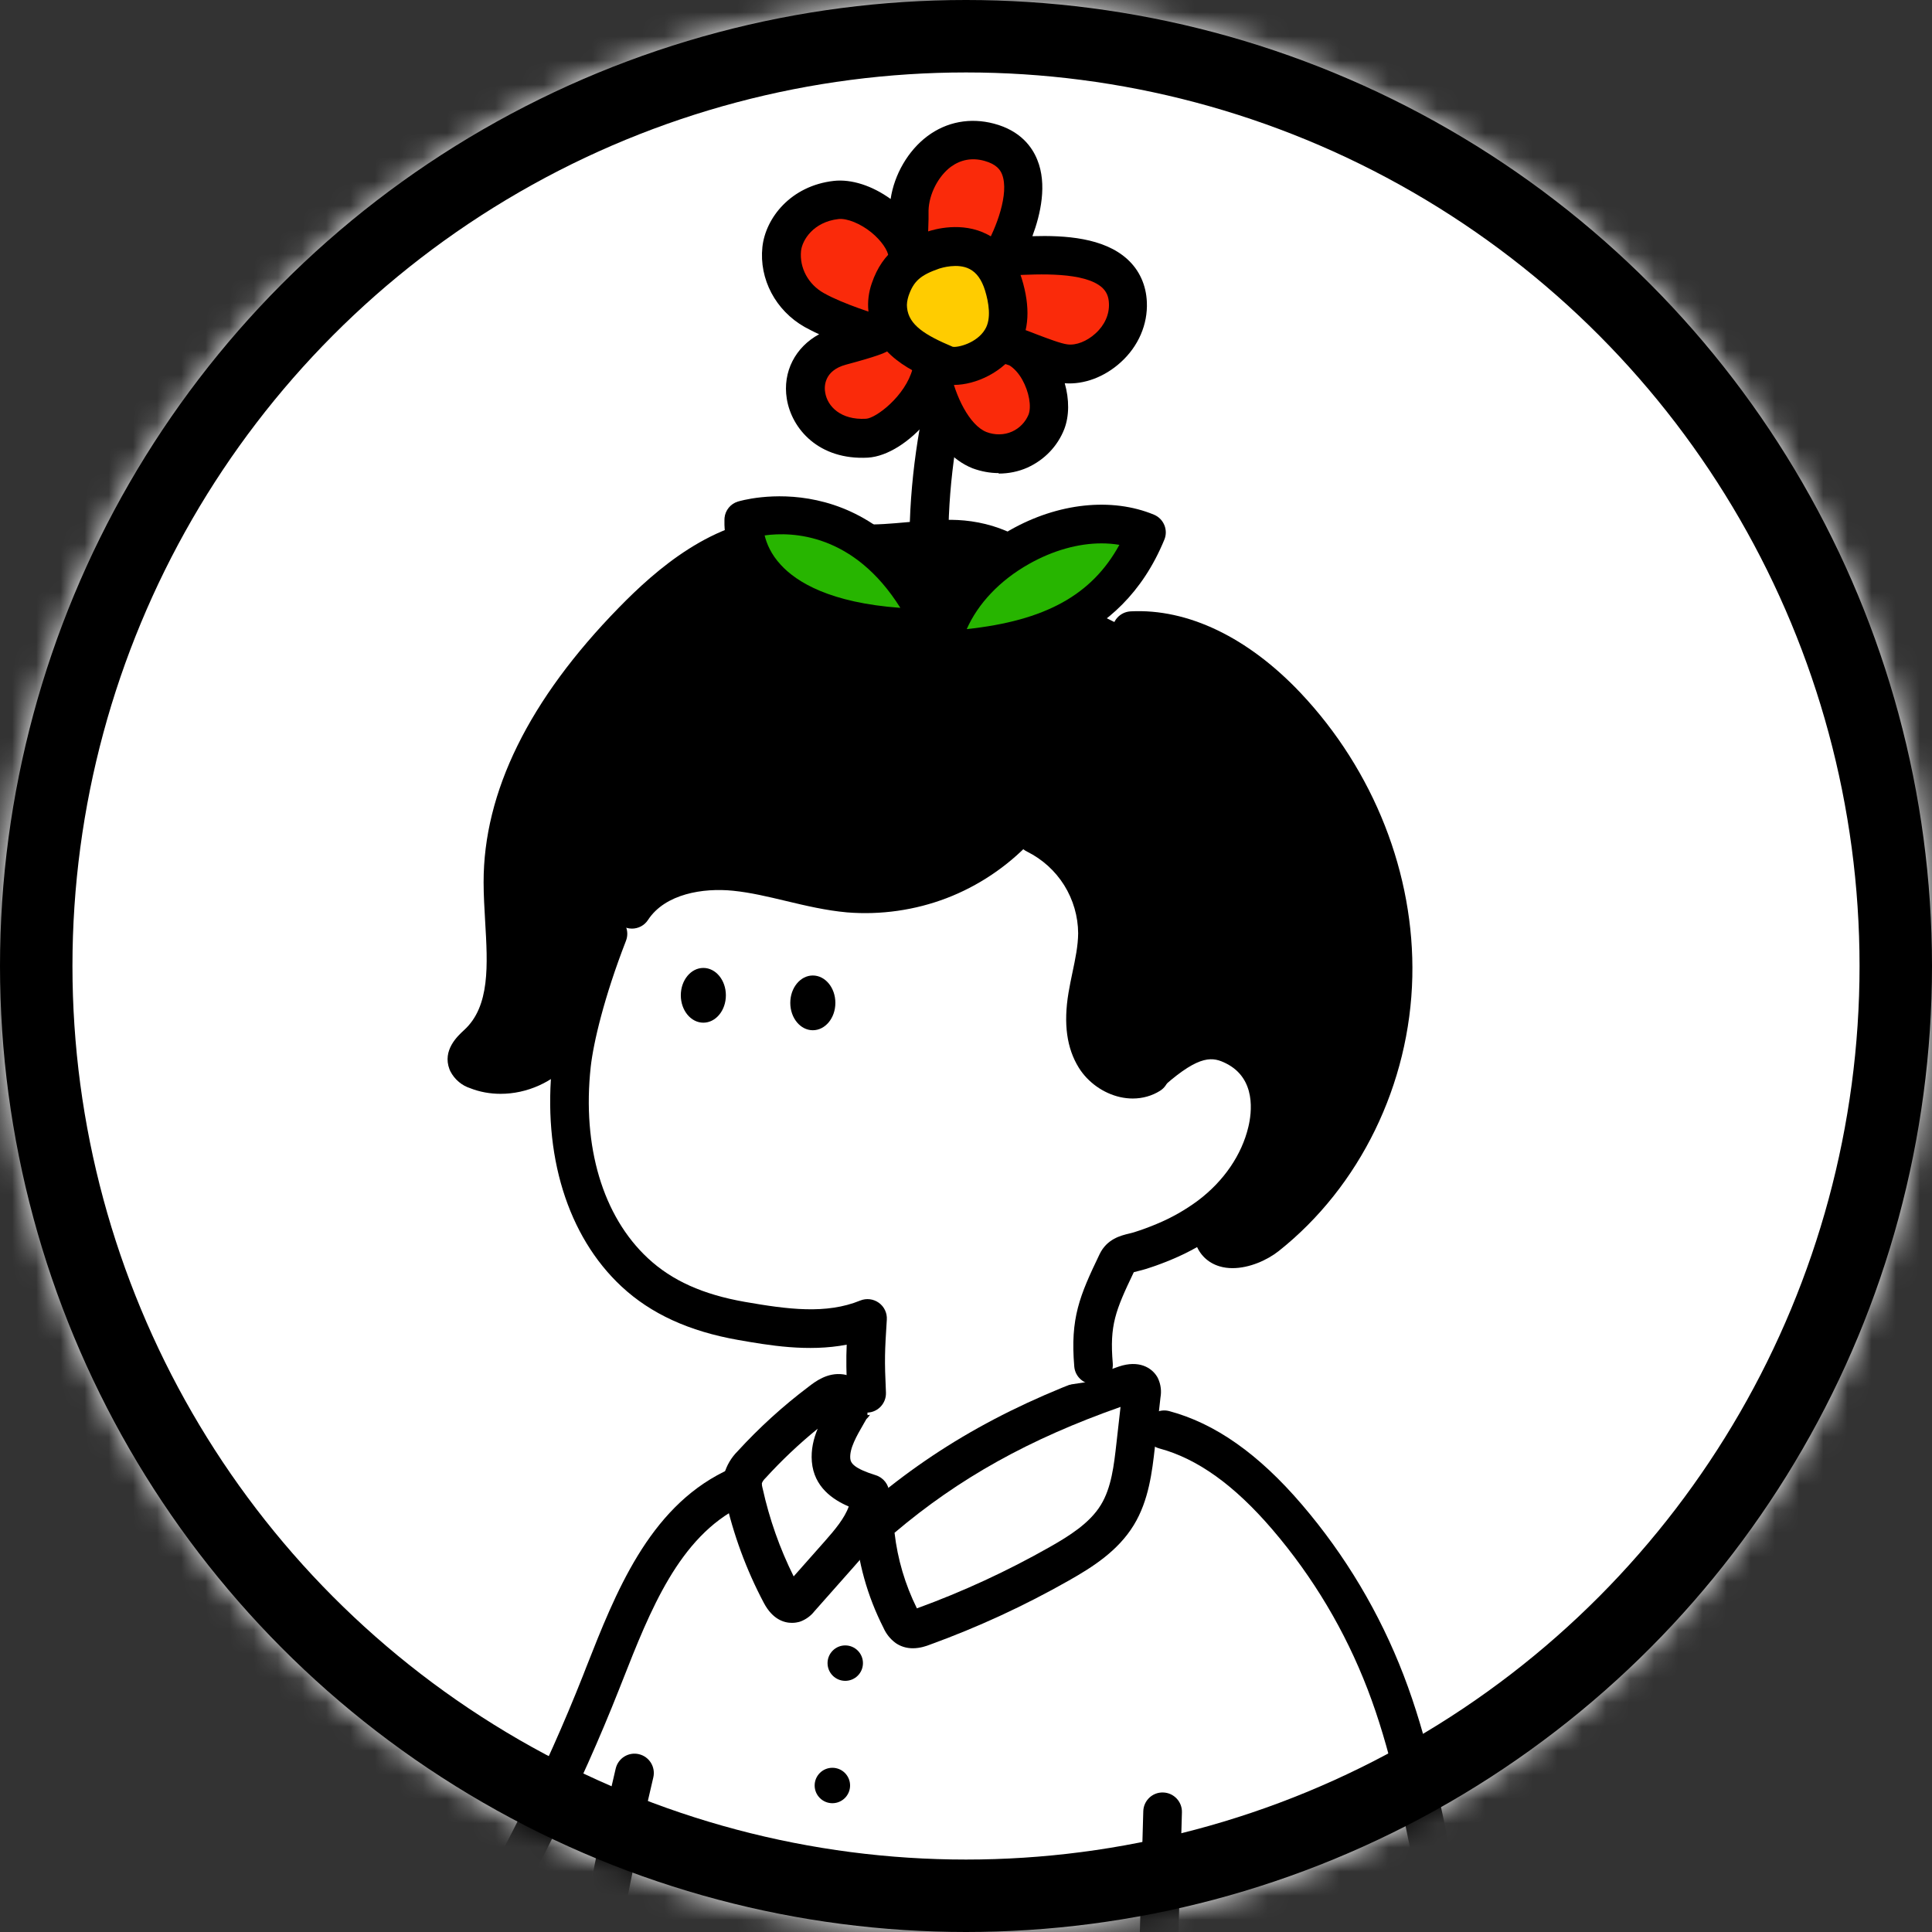 <svg width="80" height="80" viewBox="0 0 80 80" fill="none" xmlns="http://www.w3.org/2000/svg">
<rect x="0" y="0" width="80" height="80" fill="#333333" stroke="none"/>
<mask id="mask0_846_13256" style="mask-type:alpha" maskUnits="userSpaceOnUse" x="0" y="0" width="80" height="80">
<circle cx="40" cy="40" r="40" fill="white"/>
</mask>
<g mask="url(#mask0_846_13256)">
<rect width="80" height="80" fill="white"/>
<g clip-path="url(#clip0_846_13256)">
<path d="M45.249 56C45.369 57.347 45.92 60.389 47.969 59.933L48.189 60.267C48.089 62.356 47.031 63.829 45.372 65.356C43.687 66.883 41.537 67.8 39.269 67.961C37.269 68.108 35.143 67.629 33.647 66.288C32.151 64.947 31.364 63.088 32.355 61.495H32.499C32.949 61.508 33.364 61.272 33.745 61.032C34.231 60.725 34.644 59.348 34.944 58.987C35.344 58.468 36.093 56.621 36.299 56H45.249Z" fill="white"/>
<path d="M58.977 93.181C61.931 102.325 63.985 109.339 66.684 118.164C66.817 118.615 67.351 120.208 67.104 120.607C66.939 120.873 66.661 121.044 66.391 121.197C64.911 122.039 63.295 122.109 61.625 122.445L55.429 123.679C46.561 125.269 37.661 125.659 28.777 124.16L27.101 123.964L21.368 122.867C20.851 122.768 20.283 122.636 19.98 122.2C19.729 121.843 19.731 121.372 19.749 120.936C19.825 119.203 20.025 117.483 20.225 115.761L21.803 102.161C22.479 96.335 23.156 90.499 24.077 84.708L24.013 84.688C22.463 84.155 20.936 83.563 19.408 82.969C19.197 82.909 19.008 82.792 18.859 82.632C18.559 82.245 18.816 81.691 19.073 81.273C21.345 77.58 23.288 73.695 24.881 69.661C26.097 66.581 27.367 63.116 30.335 61.648L36.537 62.356L48.208 59.2C50.249 59.747 51.924 61.211 53.299 62.817C55.036 64.848 56.413 67.161 57.373 69.656C59.497 75.18 59.499 81.407 62.06 86.743C60.845 87.103 59.612 87.392 58.365 87.612L58.977 93.181Z" fill="white"/>
<path d="M36.207 63.132C36.307 64.504 36.681 65.841 37.307 67.067C37.36 67.195 37.447 67.305 37.557 67.388C37.753 67.508 38.008 67.435 38.224 67.356C40.175 66.648 42.063 65.776 43.867 64.751C44.787 64.228 45.717 63.633 46.267 62.731C46.787 61.879 46.911 60.852 47.023 59.861L47.261 57.745C47.284 57.637 47.273 57.525 47.229 57.425C47.112 57.223 46.809 57.269 46.588 57.344C43.013 58.559 39.577 60.191 36.207 63.132Z" fill="white"/>
<path d="M35.067 58.12C34.679 58.829 34.279 59.595 34.348 60.4C34.417 61.205 35.179 62 35.959 61.789C36.004 62.745 35.329 63.565 34.695 64.281L33.044 66.148C32.983 66.231 32.9 66.295 32.804 66.332C32.575 66.397 32.383 66.155 32.271 65.943C31.572 64.624 31.055 63.217 30.733 61.76C30.66 61.557 30.652 61.337 30.708 61.129C30.765 60.921 30.884 60.736 31.051 60.599C31.899 59.633 32.885 58.797 33.899 58.007C34.145 57.813 34.432 57.607 34.741 57.647C35.051 57.687 35.3 58.104 35.067 58.12Z" fill="white"/>
<path d="M52.517 88.932C50.904 88.932 49.285 88.819 47.665 88.591C47.261 88.533 46.965 88.183 46.977 87.776L47.341 75C47.353 74.559 47.721 74.207 48.164 74.223C48.605 74.235 48.953 74.604 48.941 75.045L48.597 87.099C52.756 87.595 56.904 87.301 60.949 86.225C59.771 83.453 59.179 80.481 58.604 77.597C58.093 75.032 57.565 72.381 56.628 69.945C55.699 67.529 54.375 65.307 52.692 63.34C51.117 61.5 49.583 60.399 48.003 59.976C47.576 59.861 47.323 59.423 47.437 58.996C47.552 58.569 47.991 58.316 48.417 58.431C50.32 58.94 52.117 60.207 53.909 62.301C55.711 64.407 57.128 66.787 58.123 69.373C59.108 71.937 59.651 74.657 60.175 77.288C60.819 80.519 61.425 83.571 62.784 86.401C62.885 86.613 62.889 86.857 62.793 87.072C62.697 87.287 62.513 87.448 62.289 87.515C59.083 88.456 55.812 88.932 52.517 88.932Z" fill="black"/>
<path d="M24.019 85.497C23.932 85.497 23.845 85.483 23.759 85.453C22.204 84.92 20.655 84.319 19.156 83.736L19.153 83.735C18.819 83.631 18.516 83.441 18.277 83.184C18.261 83.167 18.247 83.149 18.232 83.131C17.776 82.543 17.832 81.78 18.397 80.861C20.637 77.219 22.571 73.353 24.143 69.375L24.281 69.021C25.487 65.957 26.853 62.485 29.985 60.937C30.381 60.741 30.861 60.904 31.057 61.3C31.253 61.696 31.091 62.176 30.695 62.372C28.117 63.645 26.924 66.676 25.771 69.607L25.631 69.961C24.025 74.027 22.049 77.976 19.76 81.699C19.608 81.945 19.556 82.091 19.539 82.165C19.568 82.183 19.6 82.197 19.635 82.207C19.659 82.213 19.681 82.221 19.704 82.229L19.736 82.241C21.22 82.817 22.755 83.413 24.279 83.936C24.696 84.08 24.919 84.535 24.776 84.952C24.661 85.289 24.351 85.497 24.019 85.497Z" fill="black"/>
<path d="M26.023 124.565C25.973 124.565 25.923 124.56 25.872 124.551L21.223 123.661C20.697 123.556 19.832 123.381 19.331 122.669C18.939 122.111 18.931 121.468 18.955 120.911C19.032 119.148 19.237 117.384 19.435 115.679L21.051 101.744C22.149 92.34 23.284 82.615 25.495 73.232C25.596 72.803 26.025 72.535 26.457 72.637C26.887 72.739 27.153 73.169 27.052 73.6C24.863 82.893 23.733 92.572 22.64 101.932L21.024 115.865C20.829 117.544 20.628 119.279 20.552 120.983C20.543 121.195 20.525 121.592 20.639 121.752C20.772 121.941 21.247 122.037 21.529 122.093L26.171 122.981C26.604 123.064 26.889 123.484 26.805 123.917C26.735 124.299 26.4 124.565 26.023 124.565Z" fill="black"/>
<path d="M37.8 68.251C37.591 68.251 37.361 68.205 37.14 68.069C37.12 68.057 37.101 68.044 37.083 68.031C36.864 67.869 36.692 67.653 36.583 67.405C35.912 66.085 35.517 64.667 35.409 63.189C35.391 62.939 35.492 62.693 35.681 62.528C38.697 59.896 41.983 58.063 46.332 56.585C47.157 56.307 47.695 56.629 47.923 57.023C47.937 57.049 47.951 57.076 47.963 57.103C48.068 57.344 48.099 57.605 48.053 57.864L47.819 59.949C47.709 60.92 47.572 62.127 46.951 63.145C46.288 64.235 45.216 64.903 44.263 65.444C42.424 66.489 40.485 67.384 38.497 68.105C38.365 68.156 38.104 68.251 37.8 68.251ZM37.041 63.469C37.167 64.56 37.477 65.611 37.967 66.599C39.864 65.909 41.716 65.053 43.472 64.056C44.251 63.613 45.12 63.079 45.584 62.316C46.023 61.599 46.127 60.671 46.228 59.773L46.399 58.257C42.625 59.584 39.707 61.209 37.041 63.469Z" fill="black"/>
<path d="M32.792 67.199C32.471 67.199 31.993 67.061 31.629 66.373C30.9 64.997 30.36 63.528 30.023 62.007C29.945 61.723 29.927 61.432 29.967 61.141C29.972 61.104 29.98 61.068 29.989 61.032C30.089 60.679 30.28 60.356 30.539 60.097C31.432 59.12 32.42 58.221 33.477 57.425C33.752 57.212 34.256 56.821 34.913 56.909C35.431 56.979 36.171 57.499 36.149 58.159C36.141 58.399 36.04 58.611 35.876 58.76C35.837 58.827 35.799 58.893 35.76 58.961C35.472 59.46 35.173 59.976 35.208 60.393C35.224 60.587 35.364 60.805 36.261 61.085C36.583 61.185 36.807 61.476 36.823 61.812C36.884 63.149 35.929 64.228 35.359 64.872L33.725 66.717C33.579 66.904 33.384 67.049 33.163 67.136C33.137 67.145 33.112 67.155 33.087 67.161C33.027 67.176 32.923 67.199 32.792 67.199ZM31.548 61.416C31.545 61.476 31.553 61.535 31.569 61.593C31.573 61.609 31.577 61.625 31.581 61.641C31.859 62.901 32.289 64.121 32.864 65.275L34.163 63.808C34.573 63.344 34.976 62.86 35.145 62.381C34.489 62.1 33.705 61.576 33.617 60.525C33.576 60.031 33.685 59.577 33.859 59.16C33.093 59.783 32.373 60.463 31.709 61.191C31.699 61.203 31.688 61.213 31.676 61.225C31.62 61.28 31.576 61.345 31.548 61.416Z" fill="black"/>
<path d="M35 69.6C35.405 69.6 35.733 69.272 35.733 68.867C35.733 68.462 35.405 68.133 35 68.133C34.595 68.133 34.267 68.462 34.267 68.867C34.267 69.272 34.595 69.6 35 69.6Z" fill="black"/>
<path d="M34.467 74.667C34.872 74.667 35.2 74.338 35.2 73.933C35.2 73.528 34.872 73.2 34.467 73.2C34.062 73.2 33.733 73.528 33.733 73.933C33.733 74.338 34.062 74.667 34.467 74.667Z" fill="black"/>
<path d="M50.267 51.215C50.533 52.033 51.782 51.713 52.458 51.177C55.679 48.621 57.593 44.548 57.687 40.436C57.78 36.324 56.102 32.235 53.279 29.244C51.592 27.459 49.317 25.989 46.865 26.115L42.933 24.165C42.388 22.953 40.947 22.397 39.62 22.333C38.293 22.269 36.967 22.571 35.64 22.511C34.583 22.463 33.54 22.187 32.483 22.216C30.025 22.283 27.921 23.957 26.203 25.716C23.313 28.672 20.817 32.405 20.825 36.54C20.825 38.884 21.492 41.663 19.759 43.244C19.535 43.449 19.251 43.711 19.359 43.995C19.397 44.069 19.449 44.136 19.515 44.189C19.58 44.243 19.655 44.283 19.735 44.305C21.184 44.893 23.041 44.055 23.557 42.572L26.168 37.647C27.043 36.313 28.854 35.921 30.442 36.084C32.029 36.247 33.552 36.836 35.143 36.979C36.423 37.083 37.711 36.899 38.911 36.44C40.111 35.981 41.192 35.257 42.076 34.324L42.876 34.54C43.641 34.919 44.287 35.504 44.74 36.228C45.192 36.953 45.435 37.789 45.439 38.644C45.431 39.52 45.172 40.371 45.028 41.236C44.884 42.101 44.885 43.043 45.348 43.787C45.811 44.531 46.864 44.955 47.604 44.484" fill="black"/>
<path d="M45.28 57.185C45.127 55.361 45.481 53.937 46.275 52.287C46.453 51.913 46.841 51.917 47.224 51.796C47.562 51.689 47.898 51.567 48.227 51.428C48.895 51.151 49.525 50.792 50.106 50.361C51.256 49.493 52.151 48.275 52.488 46.861C52.793 45.58 52.578 44.055 51.148 43.333C50.145 42.827 49.245 43.007 47.716 44.351L47.608 44.493C46.868 44.964 45.813 44.541 45.352 43.796C44.891 43.051 44.892 42.111 45.032 41.245C45.172 40.38 45.432 39.529 45.443 38.653C45.438 37.799 45.196 36.963 44.744 36.237C44.292 35.512 43.647 34.928 42.88 34.549L42.08 34.333C41.196 35.267 40.114 35.989 38.914 36.449C37.715 36.909 36.426 37.093 35.147 36.988C33.556 36.845 32.033 36.257 30.445 36.093C28.857 35.929 27.047 36.32 26.172 37.656L25.333 38.467C24.533 39.667 24.4 41.133 24 42.6C24 43.021 22.378 48.712 26.133 52.467C27.466 53.8 29.2 54.333 31 54.733C32.614 54.983 34.379 55.233 35.933 54.6C35.844 55.988 35.858 57.209 35.922 58.599" fill="white"/>
<path d="M51.037 52.511C50.853 52.511 50.672 52.488 50.499 52.436C50.015 52.291 49.66 51.947 49.501 51.467C49.363 51.047 49.591 50.595 50.009 50.456C50.412 50.323 50.844 50.527 51.001 50.913C51.175 50.932 51.609 50.824 51.956 50.551C54.949 48.176 56.791 44.388 56.881 40.419C56.968 36.58 55.441 32.708 52.691 29.793C51.623 28.663 49.448 26.785 46.9 26.913C46.459 26.937 46.083 26.596 46.06 26.155C46.037 25.713 46.377 25.337 46.819 25.315C49.184 25.193 51.681 26.393 53.855 28.693C56.892 31.911 58.577 36.197 58.481 40.453C58.381 44.892 56.312 49.135 52.949 51.803C52.471 52.181 51.732 52.511 51.037 52.511Z" fill="black"/>
<path d="M46.905 45.487C46.731 45.487 46.553 45.467 46.376 45.427C45.684 45.269 45.048 44.816 44.673 44.215C44.171 43.407 44.031 42.391 44.244 41.111C44.292 40.821 44.352 40.537 44.409 40.264C44.528 39.699 44.64 39.164 44.644 38.643C44.64 37.948 44.44 37.257 44.067 36.657C43.692 36.059 43.16 35.576 42.527 35.263C42.131 35.067 41.968 34.587 42.164 34.191C42.36 33.795 42.84 33.632 43.236 33.828C44.136 34.273 44.892 34.959 45.424 35.809C45.956 36.661 46.239 37.641 46.244 38.645C46.237 39.336 46.104 39.973 45.975 40.591C45.919 40.861 45.864 41.116 45.823 41.373C45.679 42.241 45.749 42.913 46.033 43.371C46.181 43.609 46.456 43.804 46.732 43.868C46.855 43.896 47.033 43.909 47.18 43.816C47.553 43.579 48.047 43.689 48.284 44.061C48.521 44.435 48.411 44.928 48.039 45.165C47.703 45.377 47.312 45.487 46.905 45.487Z" fill="black"/>
<path d="M26.167 38.452C26.016 38.452 25.864 38.409 25.728 38.321C25.359 38.079 25.256 37.583 25.497 37.213C26.435 35.785 28.313 35.068 30.521 35.293C31.349 35.379 32.149 35.569 32.921 35.753C33.711 35.941 34.456 36.12 35.212 36.187C36.359 36.28 37.541 36.112 38.623 35.697C39.704 35.283 40.696 34.62 41.493 33.779C41.797 33.457 42.304 33.444 42.624 33.748C42.945 34.052 42.959 34.559 42.655 34.879C41.695 35.892 40.499 36.692 39.195 37.191C37.891 37.689 36.467 37.893 35.075 37.78C34.197 37.701 33.359 37.501 32.549 37.308C31.793 37.128 31.08 36.957 30.357 36.884C29.12 36.757 27.544 37.008 26.835 38.089C26.683 38.325 26.428 38.452 26.167 38.452Z" fill="black"/>
<path d="M20.729 45.293C20.293 45.293 19.864 45.216 19.467 45.059C19.297 45.004 19.143 44.919 19.005 44.804C18.856 44.68 18.735 44.529 18.647 44.357C18.633 44.332 18.621 44.305 18.612 44.277C18.311 43.485 18.947 42.901 19.219 42.652C20.297 41.668 20.196 39.957 20.089 38.147C20.059 37.616 20.025 37.067 20.025 36.537C20.019 32.797 21.904 28.967 25.631 25.155C27.163 23.587 29.537 21.493 32.461 21.415C33.132 21.396 33.776 21.485 34.399 21.572C34.843 21.633 35.261 21.692 35.677 21.711C36.283 21.737 36.897 21.683 37.548 21.624C38.231 21.563 38.937 21.499 39.66 21.533C41.127 21.604 42.949 22.247 43.664 23.836C43.845 24.239 43.665 24.712 43.263 24.893C42.86 25.075 42.387 24.895 42.205 24.492C41.787 23.561 40.576 23.179 39.583 23.131C38.971 23.101 38.349 23.157 37.692 23.216C37.017 23.277 36.317 23.34 35.605 23.308C35.116 23.285 34.64 23.22 34.18 23.156C33.596 23.075 33.045 22.999 32.507 23.013C30.164 23.077 28.115 24.904 26.776 26.273C23.353 29.776 21.62 33.229 21.627 36.536C21.627 37.02 21.656 37.521 21.688 38.052C21.803 39.991 21.932 42.177 20.464 43.675C20.852 43.728 21.272 43.664 21.668 43.484C22.216 43.236 22.629 42.807 22.804 42.307C22.949 41.889 23.405 41.668 23.823 41.815C24.24 41.96 24.46 42.416 24.316 42.833C23.999 43.745 23.275 44.515 22.329 44.943C21.812 45.177 21.265 45.293 20.729 45.293Z" fill="black"/>
<path d="M45.279 57.319C44.868 57.319 44.517 57.003 44.483 56.585C44.313 54.577 44.704 53.657 45.533 51.931C45.837 51.3 46.412 51.161 46.756 51.079C46.831 51.06 46.901 51.044 46.963 51.024C47.28 50.924 47.593 50.809 47.896 50.681C48.508 50.428 49.083 50.101 49.611 49.709C50.675 48.905 51.416 47.823 51.691 46.667C51.832 46.084 52.024 44.668 50.775 44.037C50.229 43.761 49.695 43.653 48.229 44.941C47.897 45.233 47.392 45.2 47.1 44.868C46.808 44.536 46.841 44.031 47.173 43.739C49.277 41.889 50.495 42.103 51.495 42.608C53.047 43.392 53.717 45.089 53.245 47.039C52.885 48.553 51.935 49.957 50.569 50.988C49.932 51.461 49.241 51.853 48.513 52.155C48.168 52.3 47.807 52.433 47.443 52.547C47.332 52.581 47.225 52.608 47.132 52.631C47.073 52.645 46.997 52.663 46.948 52.679C46.181 54.279 45.944 54.88 46.077 56.448C46.115 56.888 45.788 57.276 45.348 57.312C45.324 57.317 45.301 57.319 45.279 57.319Z" fill="black"/>
<path d="M35.884 58.499C35.459 58.499 35.105 58.164 35.085 57.735C35.043 56.796 35.033 56.324 35.06 55.68C33.457 55.989 31.825 55.705 30.567 55.485C28.533 55.127 26.953 54.403 25.736 53.271C23.499 51.187 22.455 47.808 22.871 43.999C23.027 42.587 23.608 40.485 24.428 38.377C24.588 37.965 25.052 37.761 25.464 37.921C25.876 38.081 26.08 38.545 25.92 38.957C25.011 41.296 24.571 43.185 24.461 44.173C24.1 47.473 24.961 50.363 26.827 52.099C27.824 53.027 29.1 53.601 30.843 53.908C32.624 54.219 34.213 54.428 35.62 53.853C35.875 53.749 36.165 53.784 36.389 53.944C36.613 54.104 36.739 54.369 36.721 54.644C36.636 55.985 36.621 56.281 36.685 57.657C36.705 58.099 36.364 58.473 35.923 58.493C35.909 58.499 35.897 58.499 35.884 58.499Z" fill="black"/>
<path d="M29.124 42.347C29.64 42.347 30.057 41.839 30.057 41.213C30.057 40.587 29.64 40.08 29.124 40.08C28.608 40.08 28.191 40.587 28.191 41.213C28.191 41.839 28.608 42.347 29.124 42.347Z" fill="black"/>
<path d="M33.657 42.66C34.173 42.66 34.591 42.153 34.591 41.527C34.591 40.901 34.173 40.393 33.657 40.393C33.142 40.393 32.724 40.901 32.724 41.527C32.724 42.153 33.142 42.66 33.657 42.66Z" fill="black"/>
<path d="M39.291 28.93C38.951 28.93 38.641 28.72 38.531 28.38C36.921 23.51 37.791 17.53 39.141 13.55C39.281 13.13 39.731 12.9 40.151 13.05C40.571 13.19 40.791 13.65 40.651 14.06C39.061 18.75 38.821 24.17 40.041 27.87C40.181 28.29 39.951 28.74 39.531 28.88C39.451 28.91 39.361 28.92 39.281 28.92L39.291 28.93Z" fill="black"/>
<path d="M38.559 15.481C38.199 16.861 36.749 18.101 35.899 18.151C33.069 18.301 32.429 14.971 34.819 14.341C35.419 14.181 36.099 13.991 36.329 13.871C36.319 13.871 34.689 13.401 33.709 12.851C32.809 12.341 32.259 11.351 32.359 10.321C32.439 9.531 33.169 8.451 34.609 8.291C35.769 8.161 37.459 9.421 37.579 10.581C37.619 10.171 37.629 9.221 37.639 8.701C37.669 7.231 38.979 5.371 40.949 5.901C43.509 6.591 41.889 9.921 41.469 10.641C42.939 10.591 46.589 10.171 46.699 12.551C46.769 14.041 45.289 15.231 44.079 15.071C43.519 15.001 42.469 14.511 41.729 14.281C42.889 14.471 43.759 16.391 43.339 17.481C42.919 18.571 41.659 19.081 40.569 18.661C39.479 18.241 38.799 16.671 38.569 15.501L38.559 15.481Z" fill="#FA2A0A"/>
<path d="M41.359 19.59C40.989 19.59 40.619 19.52 40.269 19.39C39.439 19.06 38.809 18.31 38.379 17.45C37.679 18.29 36.749 18.9 35.939 18.95C33.909 19.06 32.779 17.76 32.579 16.51C32.399 15.39 32.939 14.37 33.919 13.84C33.689 13.74 33.489 13.63 33.319 13.54C32.119 12.86 31.429 11.56 31.569 10.23C31.699 9.02 32.749 7.69 34.529 7.49C35.259 7.41 36.119 7.69 36.879 8.24C37.029 7.23 37.599 6.24 38.399 5.64C39.199 5.04 40.179 4.86 41.159 5.12C42.259 5.41 42.739 6.09 42.949 6.61C43.369 7.63 43.089 8.87 42.749 9.78C44.099 9.74 45.709 9.84 46.689 10.74C47.179 11.19 47.459 11.8 47.489 12.51C47.529 13.43 47.139 14.34 46.409 15C45.739 15.61 44.889 15.93 44.089 15.87C44.279 16.54 44.279 17.22 44.069 17.77C43.789 18.48 43.249 19.04 42.549 19.36C42.169 19.53 41.759 19.61 41.349 19.61L41.359 19.59ZM38.559 14.68H38.579C38.949 14.69 39.269 14.96 39.339 15.32C39.549 16.39 40.139 17.61 40.849 17.89C41.189 18.02 41.579 18.02 41.909 17.87C42.219 17.73 42.459 17.48 42.589 17.17C42.719 16.83 42.609 16.22 42.329 15.72C42.179 15.45 41.979 15.24 41.799 15.13C41.689 15.09 41.589 15.06 41.499 15.03C41.099 14.9 40.859 14.49 40.959 14.08C41.059 13.67 41.449 13.41 41.869 13.48C42.059 13.51 42.259 13.57 42.439 13.66C42.599 13.72 42.769 13.78 42.939 13.85C43.389 14.02 43.939 14.23 44.199 14.26C44.559 14.31 45.009 14.13 45.359 13.81C45.739 13.47 45.939 13.02 45.919 12.57C45.909 12.28 45.819 12.08 45.639 11.91C44.909 11.25 42.989 11.35 41.959 11.4L41.519 11.42C41.239 11.44 40.949 11.28 40.799 11.03C40.649 10.78 40.649 10.47 40.799 10.22C41.239 9.47 41.809 8 41.489 7.21C41.419 7.04 41.269 6.8 40.759 6.66C40.249 6.52 39.779 6.61 39.369 6.91C38.849 7.3 38.469 8.04 38.449 8.71V9.06C38.429 9.6 38.419 10.31 38.389 10.65C38.349 11.06 38.009 11.37 37.599 11.37C37.189 11.37 36.839 11.06 36.799 10.65C36.769 10.36 36.489 9.96 36.089 9.63C35.639 9.26 35.069 9.03 34.719 9.07C33.679 9.19 33.219 9.94 33.169 10.39C33.099 11.09 33.469 11.78 34.119 12.14C34.919 12.59 36.309 13.02 36.529 13.08C36.819 13.15 37.049 13.37 37.119 13.66C37.209 14.02 37.039 14.4 36.699 14.57C36.599 14.62 36.339 14.75 35.029 15.1C34.099 15.35 34.129 16.04 34.169 16.25C34.259 16.83 34.819 17.4 35.859 17.34C36.269 17.32 37.489 16.4 37.789 15.27C37.879 14.92 38.199 14.67 38.559 14.67V14.68Z" fill="black"/>
<path d="M39.16 15.101C38.09 14.661 36.88 14.081 36.76 12.811C36.73 12.531 36.77 12.261 36.86 11.991C37.19 11.041 37.74 10.661 38.64 10.361C39.1 10.201 40.92 9.761 41.55 11.781C41.78 12.521 41.88 13.381 41.47 14.051C40.91 14.961 39.65 15.301 39.15 15.101H39.16Z" fill="#FFCC00"/>
<path d="M39.499 15.949C39.259 15.949 39.039 15.909 38.849 15.829C37.899 15.439 36.129 14.709 35.959 12.879C35.919 12.499 35.969 12.099 36.099 11.729C36.559 10.379 37.469 9.909 38.379 9.599C38.699 9.489 39.829 9.169 40.869 9.699C41.559 10.049 42.039 10.669 42.309 11.539C42.669 12.709 42.619 13.699 42.149 14.459C41.559 15.409 40.399 15.939 39.499 15.939V15.949ZM39.449 14.359C39.659 14.399 40.449 14.209 40.789 13.639C41.059 13.199 40.939 12.519 40.789 12.029C40.649 11.579 40.439 11.289 40.149 11.139C39.649 10.879 38.969 11.099 38.899 11.119C38.119 11.389 37.829 11.639 37.619 12.259C37.569 12.419 37.539 12.589 37.559 12.739C37.629 13.459 38.309 13.879 39.449 14.359Z" fill="black"/>
<path d="M38.941 26.929C39.461 23.409 44.231 20.699 47.481 22.049C46.051 25.509 43.171 26.699 38.941 26.929Z" fill="#27B500"/>
<path d="M38.941 27.73C38.721 27.73 38.501 27.64 38.351 27.471C38.191 27.291 38.121 27.05 38.151 26.811C38.431 24.91 39.811 23.09 41.821 21.951C43.811 20.82 46.041 20.59 47.781 21.311C48.191 21.48 48.381 21.951 48.211 22.351C46.391 26.77 42.321 27.541 38.981 27.721C38.971 27.721 38.951 27.721 38.941 27.721V27.73ZM45.611 22.5C44.651 22.5 43.601 22.791 42.611 23.351C41.401 24.03 40.491 25 40.031 26.05C43.281 25.701 45.211 24.64 46.351 22.561C46.111 22.52 45.861 22.5 45.611 22.5Z" fill="black"/>
<path d="M38.65 26.02C35.83 19.91 30.81 21.53 30.81 21.53C30.81 21.53 30.32 25.98 38.65 26.02Z" fill="#27B500"/>
<path d="M38.652 26.82C35.062 26.8 32.522 26 31.112 24.42C29.852 23.01 30.002 21.51 30.002 21.44C30.032 21.13 30.252 20.86 30.552 20.77C30.612 20.75 36.282 19.01 39.362 25.68C39.472 25.93 39.452 26.22 39.312 26.45C39.162 26.68 38.912 26.82 38.642 26.82H38.652ZM31.662 22.17C31.742 22.5 31.922 22.95 32.332 23.39C32.992 24.11 34.382 24.96 37.282 25.17C35.352 22.09 32.812 22.01 31.662 22.17Z" fill="black"/>
</g>
</g>
<circle cx="40" cy="40" r="38.5" stroke="black" stroke-width="3"/>
<defs>
<clipPath id="clip0_846_13256">
<rect width="80" height="192" fill="white" transform="translate(0 5)"/>
</clipPath>
</defs>
</svg>
